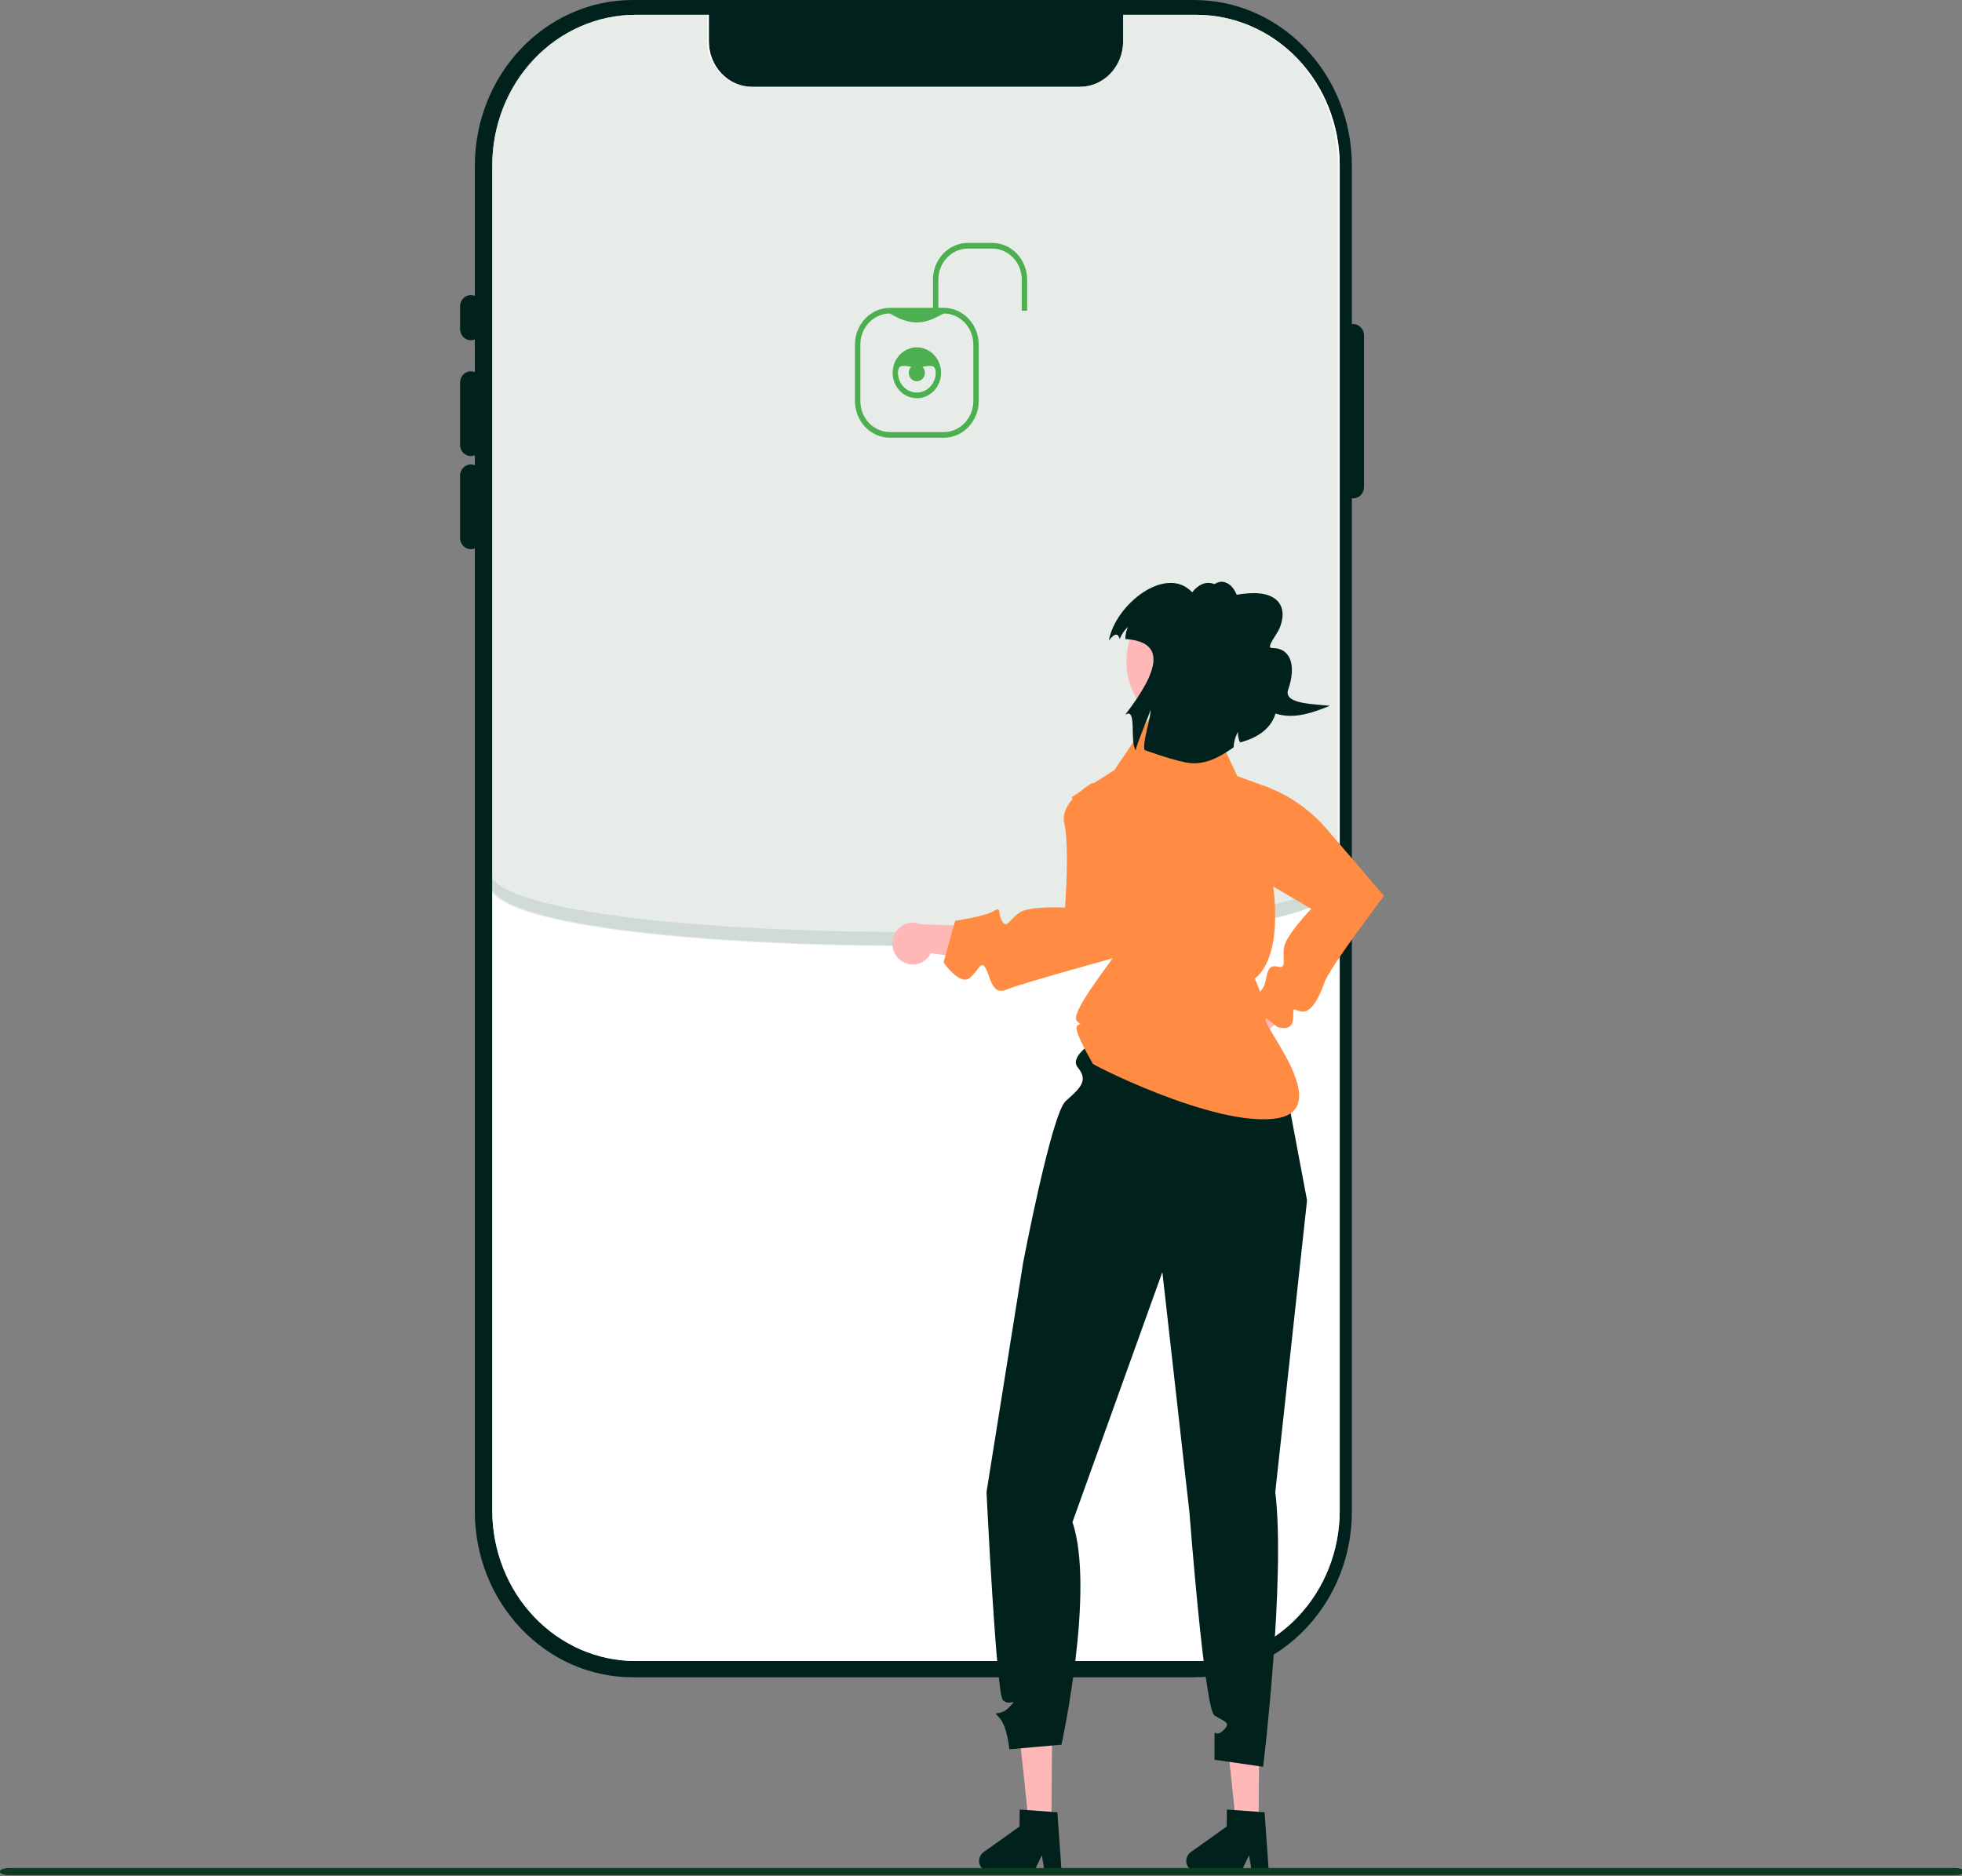 <svg width="276" height="264" viewBox="0 0 276 264" fill="none" xmlns="http://www.w3.org/2000/svg">
<rect x="0" y="0" width="276" height="264" fill="#808080" stroke="none"/>
<g clip-path="url(#clip0_14_169)">
<path d="M167.947 0H89.024C76.749 0 66.799 10.447 66.799 23.334V212.67C66.799 225.557 76.749 236.004 89.024 236.004H167.947C180.221 236.004 190.172 225.557 190.172 212.67V23.334C190.172 10.447 180.221 0 167.947 0Z" fill="#00211C"/>
<path d="M188.461 23.235V212.57C188.455 218.178 186.331 223.553 182.554 227.518C178.777 231.483 173.657 233.713 168.316 233.719H89.395C84.054 233.713 78.934 231.483 75.158 227.518C71.381 223.553 69.257 218.178 69.251 212.57V23.235C69.257 17.628 71.381 12.252 75.158 8.288C78.934 4.323 84.054 2.093 89.395 2.086H99.715V5.829C99.716 7.523 100.357 9.148 101.498 10.346C102.639 11.544 104.187 12.217 105.801 12.217C119.87 12.218 138.37 12.217 151.911 12.217C153.525 12.217 155.072 11.544 156.214 10.346C157.355 9.148 157.996 7.523 157.996 5.829V2.086H168.316C173.657 2.093 178.777 4.323 182.554 8.288C186.33 12.252 188.455 17.628 188.461 23.235Z" fill="white"/>
<path d="M188.461 23.235V212.57C188.455 218.178 186.331 223.553 182.554 227.518C178.777 231.483 173.657 233.713 168.316 233.719H89.395C84.054 233.713 78.934 231.483 75.158 227.518C71.381 223.553 69.257 218.178 69.251 212.57V23.235C69.257 17.628 71.381 12.252 75.158 8.288C78.934 4.323 84.054 2.093 89.395 2.086H99.715V5.829C99.716 7.523 100.357 9.148 101.498 10.346C102.639 11.544 104.187 12.217 105.801 12.217C119.87 12.218 138.37 12.217 151.911 12.217C153.525 12.217 155.072 11.544 156.214 10.346C157.355 9.148 157.996 7.523 157.996 5.829V2.086H168.316C173.657 2.093 178.777 4.323 182.554 8.288C186.33 12.252 188.455 17.628 188.461 23.235Z" fill="white" fill-opacity="0.8"/>
<path opacity="0.1" d="M188.211 23.149V124.281C188.211 135.942 69 135.942 69 124.281V23.149C69.006 17.542 71.13 12.166 74.907 8.202C78.684 4.237 83.804 2.006 89.145 2H99.465V5.743C99.465 7.437 100.106 9.062 101.247 10.26C102.389 11.458 103.936 12.131 105.55 12.132C118.37 12.132 133.87 12.132 151.66 12.132C153.274 12.131 154.822 11.458 155.963 10.26C157.104 9.062 157.746 7.437 157.746 5.743V2H168.066C173.407 2.006 178.527 4.237 182.303 8.202C186.08 12.166 188.204 17.542 188.211 23.149Z" fill="#0A3D21"/>
<path d="M66.231 47.876C65.83 47.876 65.445 47.708 65.161 47.41C64.877 47.112 64.718 46.708 64.717 46.287V43.108C64.717 42.687 64.877 42.283 65.161 41.985C65.445 41.687 65.83 41.519 66.231 41.519C66.633 41.519 67.018 41.687 67.302 41.985C67.585 42.283 67.745 42.687 67.745 43.108V46.287C67.744 46.708 67.585 47.112 67.301 47.41C67.017 47.708 66.632 47.876 66.231 47.876Z" fill="#00211C"/>
<path d="M66.231 64.174C65.83 64.174 65.445 64.006 65.161 63.709C64.877 63.41 64.718 63.007 64.717 62.585V53.836C64.717 53.414 64.877 53.01 65.161 52.712C65.445 52.414 65.83 52.247 66.231 52.247C66.633 52.247 67.018 52.414 67.302 52.712C67.585 53.01 67.745 53.414 67.745 53.836V62.585C67.744 63.007 67.585 63.41 67.301 63.709C67.017 64.006 66.632 64.174 66.231 64.174Z" fill="#00211C"/>
<path d="M66.231 77.277C65.83 77.277 65.445 77.109 65.161 76.811C64.877 76.513 64.718 76.109 64.717 75.688V66.939C64.717 66.517 64.877 66.113 65.161 65.815C65.445 65.517 65.83 65.349 66.231 65.349C66.633 65.349 67.018 65.517 67.302 65.815C67.585 66.113 67.745 66.517 67.745 66.939V75.688C67.744 76.109 67.585 76.513 67.301 76.811C67.017 77.109 66.632 77.277 66.231 77.277Z" fill="#00211C"/>
<path d="M190.362 45.6C189.961 45.6 189.576 45.767 189.293 46.064C189.009 46.361 188.849 46.765 188.848 47.186V68.537C188.848 68.959 189.008 69.363 189.292 69.661C189.575 69.959 189.96 70.126 190.362 70.126C190.763 70.126 191.148 69.959 191.432 69.661C191.716 69.363 191.876 68.959 191.876 68.537V47.186C191.874 46.765 191.714 46.362 191.431 46.065C191.147 45.768 190.763 45.601 190.362 45.6Z" fill="#00211C"/>
<path d="M139.571 34.178H136.165C134.86 34.179 133.61 34.724 132.687 35.692C131.765 36.66 131.246 37.973 131.245 39.343V43.316H125.19C123.885 43.317 122.635 43.862 121.712 44.83C120.79 45.799 120.271 47.111 120.27 48.481V56.427C120.271 57.797 120.79 59.109 121.712 60.078C122.635 61.046 123.885 61.591 125.19 61.592H132.759C134.063 61.591 135.313 61.046 136.236 60.078C137.158 59.109 137.677 57.797 137.678 56.427V48.481C137.677 47.111 137.158 45.799 136.236 44.83C135.313 43.862 134.063 43.317 132.759 43.316H132.002V39.343C132.003 38.184 132.442 37.073 133.222 36.254C134.003 35.434 135.061 34.974 136.165 34.972H139.571C140.674 34.974 141.732 35.434 142.513 36.254C143.293 37.073 143.732 38.184 143.733 39.343V43.713H144.49V39.343C144.489 37.973 143.97 36.66 143.048 35.692C142.125 34.724 140.875 34.179 139.571 34.178ZM136.921 48.481V56.427C136.92 57.586 136.481 58.697 135.701 59.516C134.92 60.335 133.862 60.796 132.759 60.798H125.19C124.086 60.796 123.028 60.335 122.247 59.516C121.467 58.697 121.028 57.586 121.027 56.427V48.481C121.028 47.322 121.467 46.211 122.247 45.392C123.028 44.573 124.086 44.112 125.19 44.11C128.773 46.299 130.748 45.167 132.759 44.11C133.862 44.112 134.92 44.573 135.701 45.392C136.481 46.211 136.92 47.322 136.921 48.481Z" fill="#4CAF50"/>
<path d="M128.974 56.03C129.648 56.03 130.306 55.82 130.866 55.427C131.427 55.034 131.863 54.476 132.121 53.822C132.379 53.169 132.446 52.45 132.315 51.756C132.183 51.063 131.859 50.426 131.383 49.925C130.906 49.425 130.299 49.085 129.639 48.947C128.978 48.809 128.293 48.88 127.671 49.15C127.048 49.421 126.516 49.879 126.142 50.467C125.768 51.055 125.568 51.747 125.568 52.454C125.569 53.402 125.928 54.311 126.567 54.981C127.205 55.652 128.071 56.029 128.974 56.03ZM128.974 51.659C130.435 51.659 131.623 50.92 131.623 52.454C131.623 53.192 131.344 53.899 130.847 54.421C130.351 54.942 129.677 55.235 128.974 55.235C128.272 55.235 127.598 54.942 127.101 54.421C126.604 53.899 126.325 53.192 126.325 52.454C126.325 50.92 127.513 51.659 128.974 51.659Z" fill="#4CAF50"/>
<path d="M128.974 53.646C129.601 53.646 130.109 53.112 130.109 52.454C130.109 51.796 129.601 51.262 128.974 51.262C128.347 51.262 127.839 51.796 127.839 52.454C127.839 53.112 128.347 53.646 128.974 53.646Z" fill="#4CAF50"/>
<path opacity="0.1" d="M68.801 122.402V124.388C68.801 136.05 188.012 136.05 188.012 124.388V122.402C188.012 134.063 68.801 134.063 68.801 122.402Z" fill="#0A3D21"/>
<path d="M174.095 150.827C174.836 150.669 175.488 150.213 175.913 149.558C176.339 148.902 176.504 148.098 176.373 147.317C176.344 147.158 176.303 147.003 176.25 146.851L184.003 140.024L182.088 134.675L172.429 145.233C171.849 145.514 171.374 145.988 171.078 146.583C170.782 147.177 170.681 147.857 170.792 148.518C170.927 149.276 171.342 149.946 171.948 150.382C172.553 150.818 173.299 150.984 174.021 150.843C174.046 150.838 174.071 150.833 174.095 150.827Z" fill="#FFB8B8"/>
<path d="M177.746 110.544L174.671 113.118C174.671 113.118 170.997 120.132 173.631 121.586C176.265 123.041 184.453 127.879 184.453 127.879C184.453 127.879 181.069 131.416 180.67 133.134C180.271 134.852 181.154 136.378 179.752 136.019C178.349 135.66 178.31 136.829 177.967 138.302C177.625 139.774 175.344 141.13 175.344 141.13L179.704 144.507C179.704 144.507 181.722 145.255 181.887 143.478C182.053 141.7 181.593 141.951 182.996 142.31C184.398 142.669 185.58 140.365 186.327 138.216C187.074 136.067 194.696 126.066 194.696 126.066L186.722 116.749C184.287 113.905 181.196 111.768 177.746 110.544Z" fill="#FF8C42"/>
<path d="M177.046 256.534L173.871 256.506L172.466 243.35L177.151 243.392L177.046 256.534Z" fill="#FFB8B8"/>
<path d="M166.877 261.834C166.874 262.229 167.021 262.609 167.285 262.891C167.548 263.173 167.908 263.333 168.284 263.337L174.596 263.392L175.701 261.041L176.107 263.404L178.489 263.427L177.887 254.997L177.059 254.94L173.679 254.695L172.588 254.618L172.569 257.003L167.499 260.614C167.309 260.749 167.153 260.931 167.045 261.144C166.936 261.356 166.879 261.593 166.877 261.834Z" fill="#00211C"/>
<path d="M147.899 256.534L144.725 256.506L143.319 243.35L148.005 243.392L147.899 256.534Z" fill="#FFB8B8"/>
<path d="M137.731 261.834C137.728 262.229 137.874 262.609 138.138 262.891C138.402 263.173 138.762 263.333 139.138 263.337L145.45 263.392L146.555 261.041L146.961 263.404L149.342 263.427L148.741 254.997L147.912 254.94L144.533 254.695L143.442 254.618L143.423 257.003L138.353 260.614C138.163 260.749 138.007 260.931 137.899 261.144C137.79 261.356 137.733 261.593 137.731 261.834Z" fill="#00211C"/>
<path d="M156.113 145.133C156.113 145.133 150.017 148.286 151.606 150.184C153.195 152.081 151.889 153.154 149.908 154.937C147.927 156.719 143.94 177.599 143.94 177.599L138.776 209.944C138.776 209.944 140.146 238.187 141.066 239.193C141.985 240.199 143.4 238.713 141.985 240.199C140.57 241.684 139.438 240.496 140.57 241.684C141.702 242.872 141.985 246.14 141.985 246.14L149.318 245.492C149.318 245.492 154.091 223.783 150.868 214.166L163.512 178.986L167.335 212.931C167.335 212.931 169.433 240.496 170.848 241.387C172.263 242.278 173.282 242.338 172.065 243.497C170.848 244.655 170.848 242.872 170.848 244.655V247.611L177.693 248.598C177.693 248.598 180.873 222.172 179.398 209.944L183.865 168.9L180.385 150.403L176.791 145.43L156.113 145.133Z" fill="#00211C"/>
<path d="M126.697 135.129C127.307 135.597 128.067 135.796 128.815 135.685C129.563 135.573 130.24 135.16 130.702 134.532C130.794 134.403 130.876 134.266 130.947 134.123L140.976 135.541L143.452 130.452L129.513 130.068C128.924 129.807 128.27 129.758 127.652 129.929C127.035 130.099 126.488 130.48 126.098 131.011C125.878 131.315 125.718 131.662 125.627 132.031C125.535 132.401 125.513 132.785 125.563 133.163C125.613 133.541 125.734 133.905 125.918 134.235C126.102 134.564 126.346 134.852 126.635 135.082C126.656 135.098 126.676 135.114 126.697 135.129Z" fill="#FFB8B8"/>
<path d="M157.516 110.828L153.633 110.176C153.633 110.176 148.972 112.848 149.722 115.872C150.472 118.896 149.83 127.71 149.83 127.71C149.83 127.71 145.06 127.466 143.582 128.313C142.103 129.161 141.624 130.875 140.932 129.544C140.24 128.214 140.97 127.508 139.703 128.234C138.436 128.961 134.365 129.567 134.365 129.567L132.728 135.417C132.728 135.417 135.002 138.699 136.365 137.63C137.728 136.561 137.996 134.969 138.688 136.299C139.38 137.629 139.573 140.109 141.589 139.241C143.605 138.373 158.005 134.436 158.005 134.436L159.746 116.17L157.516 110.828Z" fill="#FF8C42"/>
<path d="M153.726 149.643C153.726 149.643 150.984 145.049 151.506 144.375C152.028 143.702 152.682 144.866 151.506 143.69C150.331 142.513 156.925 134.662 157.358 133.506C157.791 132.349 150.757 112.157 150.757 112.157L156.748 108.37L161.811 100.892L170.865 102.412L174.051 109.192L178.551 110.859L178.929 111.256V123.573C178.929 123.573 180.932 134.086 176.526 137.706C176.526 137.706 178.628 142.513 178.062 143.405C177.496 144.296 187.672 156.007 179.686 157.345C170.939 158.81 152.28 149.124 153.726 149.643Z" fill="#FF8C42"/>
<path d="M-0.031 263.349C-0.031 263.415 0.002 263.48 0.066 263.541C0.131 263.601 0.225 263.657 0.345 263.703C0.465 263.75 0.607 263.786 0.763 263.811C0.919 263.837 1.087 263.849 1.256 263.849H275.063C275.405 263.849 275.732 263.796 275.973 263.703C276.214 263.609 276.35 263.482 276.35 263.349C276.35 263.217 276.214 263.089 275.973 262.996C275.732 262.902 275.405 262.849 275.063 262.849H1.256C1.087 262.849 0.919 262.862 0.763 262.887C0.607 262.912 0.465 262.949 0.345 262.995C0.225 263.042 0.131 263.097 0.066 263.158C0.002 263.218 -0.031 263.283 -0.031 263.349Z" fill="#0A3D21"/>
<path d="M167.672 102.764C172.764 102.764 176.892 98.43 176.892 93.084C176.892 87.738 172.764 83.404 167.672 83.404C162.579 83.404 158.451 87.738 158.451 93.084C158.451 98.43 162.579 102.764 167.672 102.764Z" fill="#FFB8B8"/>
<path d="M174.796 85.927C174.701 85.056 174.133 83.98 173.737 83.207C173.341 82.435 172.577 81.805 171.744 81.858C171.403 81.9 171.077 82.027 170.794 82.23C170.51 82.432 170.277 82.703 170.115 83.02C169.797 83.659 169.624 84.366 169.608 85.087C169.521 86.695 169.777 88.303 170.357 89.794C170.937 91.285 171.826 92.621 172.961 93.705C173.607 94.313 174.385 94.855 175.252 94.876C175.647 94.866 176.035 94.773 176.394 94.603C176.754 94.434 177.077 94.19 177.346 93.887C178.751 92.41 178.963 89.982 178.213 88.049C177.463 86.117 177.128 85.365 175.413 84.309" fill="#00211C"/>
<path d="M161.844 99.849C161.998 100.711 160.579 104.806 161.033 105.544C161.033 105.544 165.727 107.256 167.522 107.379C169.714 107.528 171.478 106.584 173.529 105.162C173.566 104.391 173.778 103.641 174.149 102.974C174.118 103.491 174.218 104.007 174.438 104.47C182.119 102.466 180.239 95.23 175.6 91.84L172.516 84.393C173.441 84.717 170.648 79.715 167.703 83.337C164.018 79.397 156.879 85.07 155.984 90.136C156.845 88.993 157.293 89.128 157.514 89.916C157.768 89.253 158.17 88.663 158.686 88.197C158.429 88.73 158.298 89.319 158.303 89.916C164.117 90.295 163.035 94.412 158.27 100.58C160.032 99.429 158.843 104.391 159.784 105.577C159.83 104.748 161.677 100.656 161.844 99.849Z" fill="#00211C"/>
<path d="M170.089 84.843C171.971 84.023 173.976 83.557 176.012 83.465C177.627 83.393 179.554 83.771 180.21 85.322C180.609 86.263 180.396 87.365 180.032 88.321C179.668 89.277 177.965 91.207 178.946 91.185C181.408 91.133 182.459 93.444 181.21 97.037C180.486 99.12 184.981 99.04 187.076 99.319C185.502 99.932 183.903 100.551 182.23 100.698C180.556 100.845 178.769 100.463 177.519 99.285C176.167 98.01 175.647 96.03 175.417 94.138C175.187 92.245 175.176 90.296 174.564 88.499C173.953 86.702 172.55 85.029 170.738 84.869" fill="#00211C"/>
</g>
<defs>
<clipPath id="clip0_14_169">
<rect width="276" height="264" fill="white"/>
</clipPath>
</defs>
</svg>
